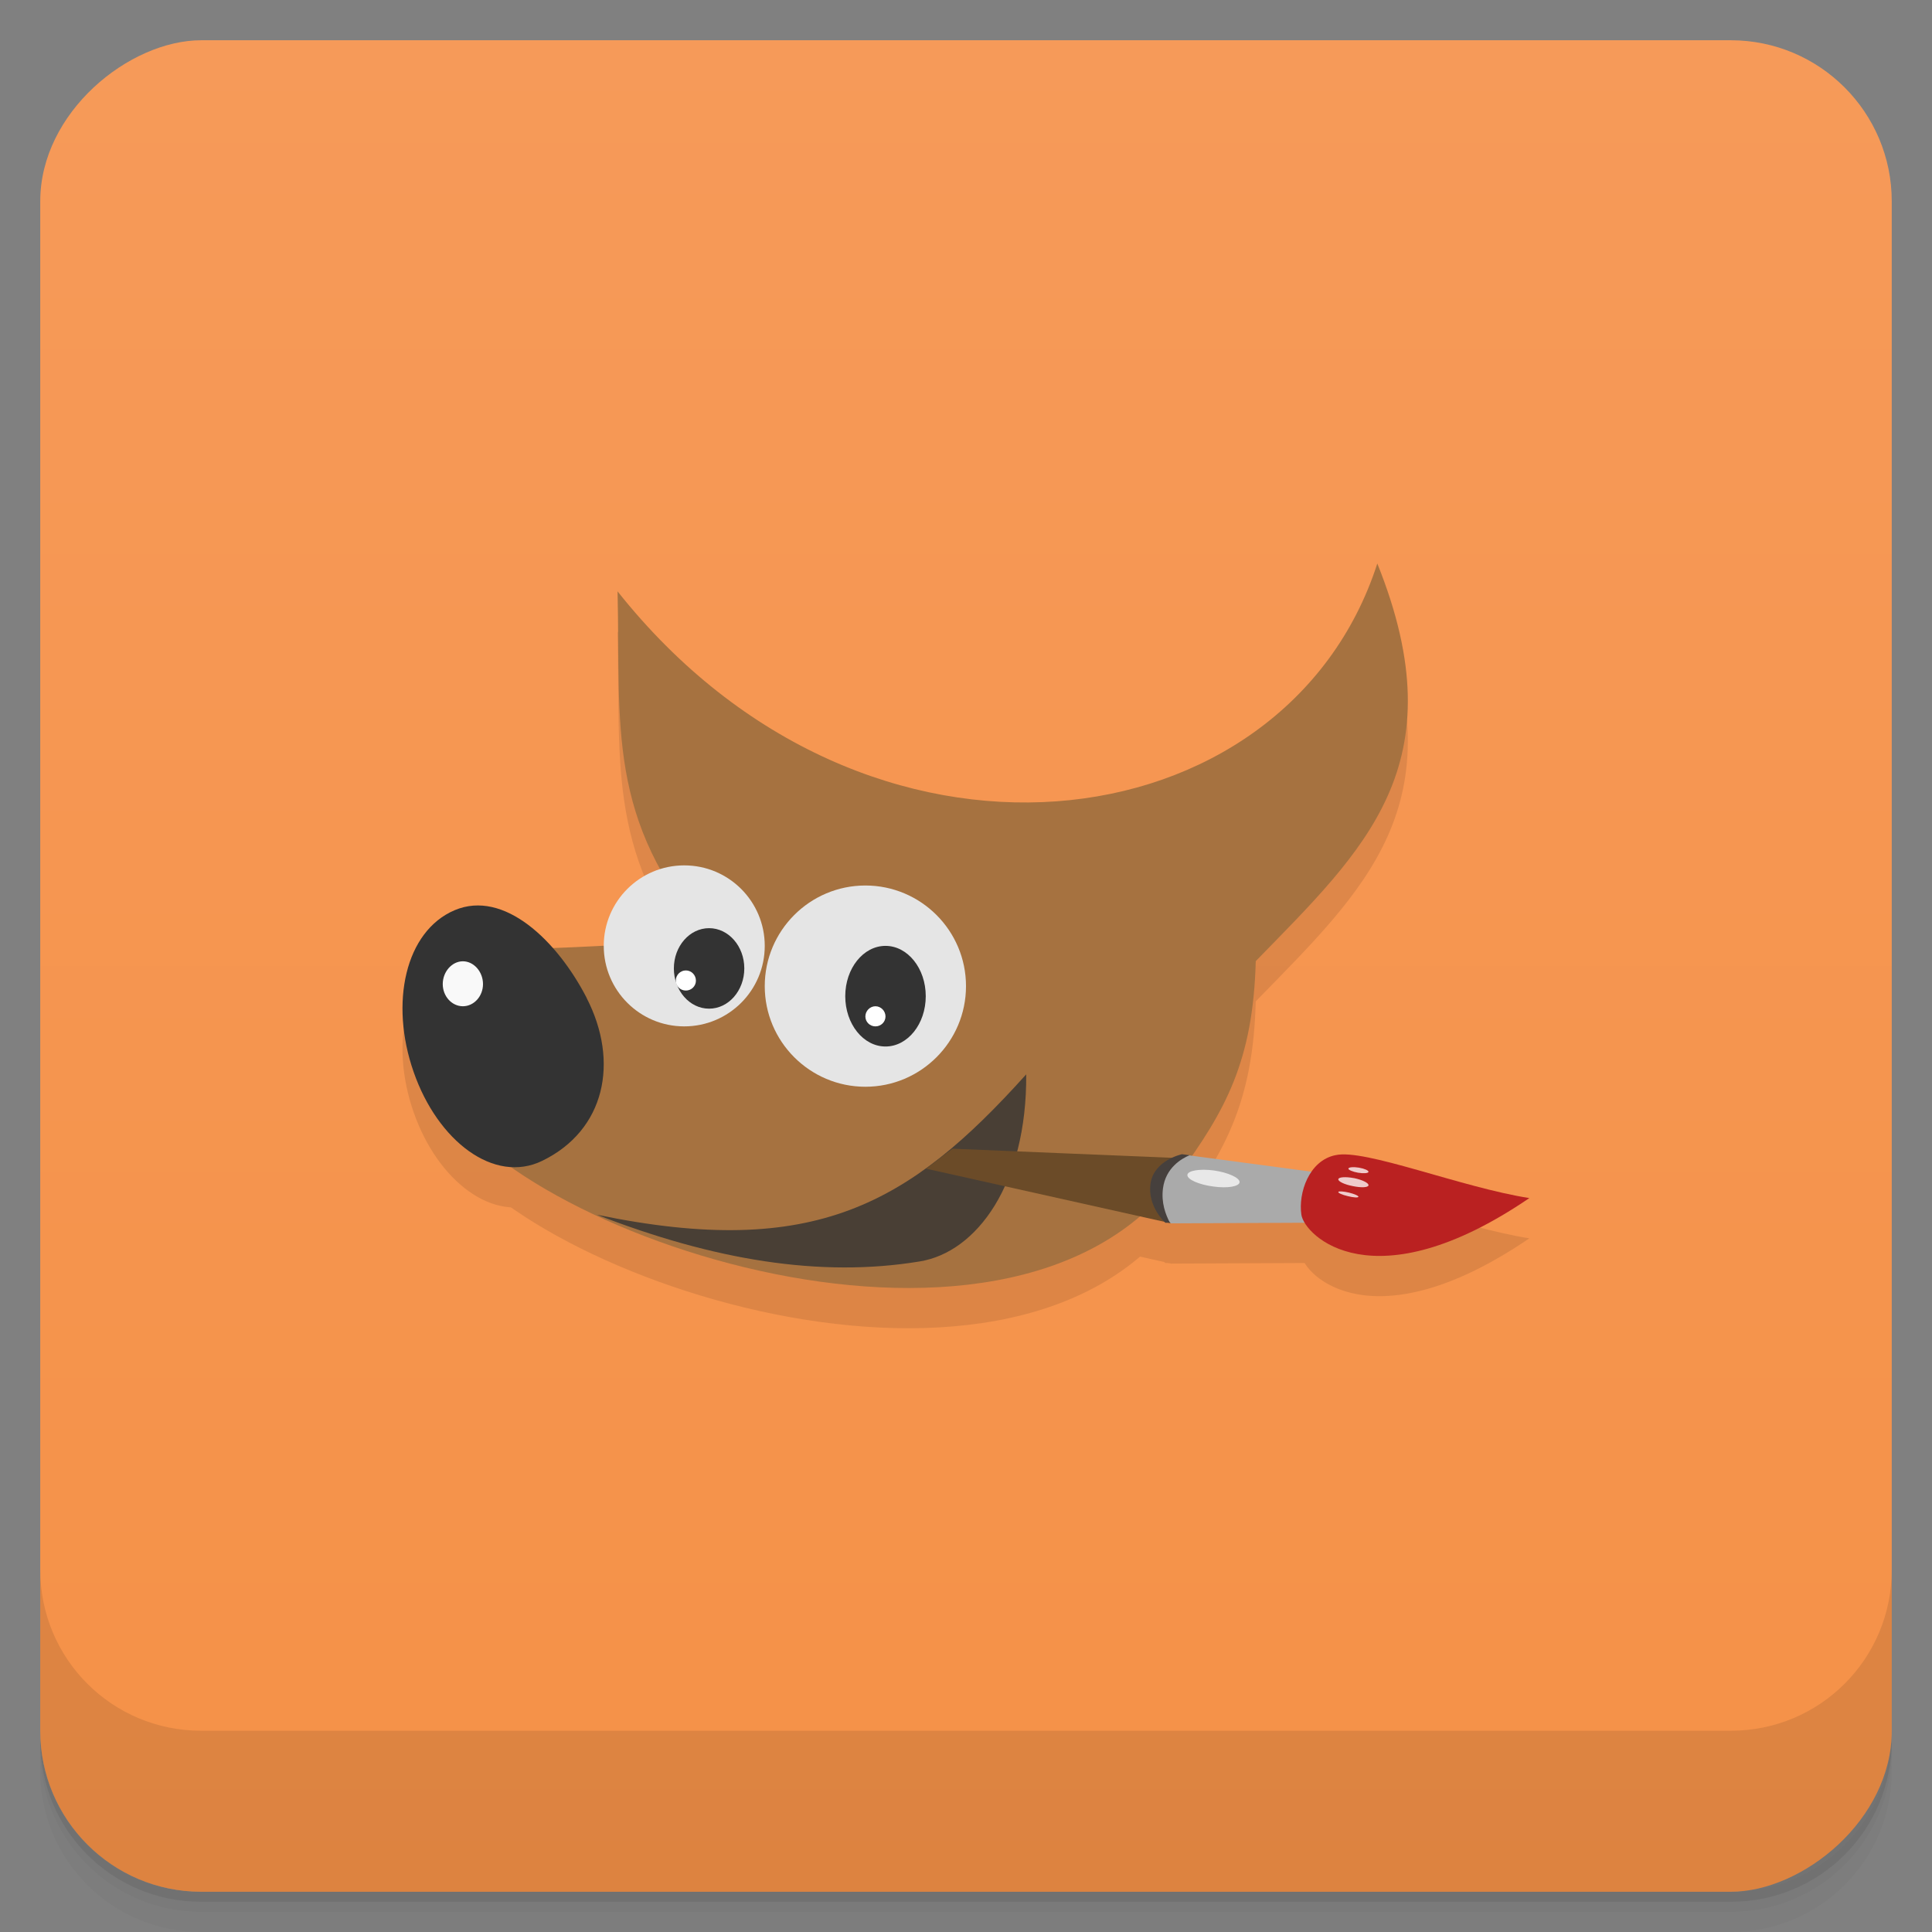 <svg viewBox="0 0 48 48" xmlns="http://www.w3.org/2000/svg">
 <rect x="0" y="0" width="48" height="48" fill="#808080" stroke="none"/>
 <defs>
  <linearGradient id="linearGradient3764" x1="1" x2="47" gradientTransform="translate(-48 .002)" gradientUnits="userSpaceOnUse">
   <stop stop-color="#f59147" offset="0"/>
   <stop stop-color="#f69a59" offset="1"/>
  </linearGradient>
  <clipPath id="clipPath-499907173">
   <g transform="translate(0 -1004.4)">
    <rect x="1" y="1005.4" width="46" height="46" rx="4" fill="#1890d0"/>
   </g>
  </clipPath>
  <clipPath id="clipPath-533191044">
   <g transform="translate(0 -1004.4)">
    <rect x="1" y="1005.4" width="46" height="46" rx="4" fill="#1890d0"/>
   </g>
  </clipPath>
 </defs>
 <g>
  <path d="m1 43v0.25c0 2.216 1.784 4 4 4h38c2.216 0 4-1.784 4-4v-0.25c0 2.216-1.784 4-4 4h-38c-2.216 0-4-1.784-4-4zm0 0.5v0.5c0 2.216 1.784 4 4 4h38c2.216 0 4-1.784 4-4v-0.5c0 2.216-1.784 4-4 4h-38c-2.216 0-4-1.784-4-4z" opacity=".02"/>
  <path d="m1 43.25v0.25c0 2.216 1.784 4 4 4h38c2.216 0 4-1.784 4-4v-0.25c0 2.216-1.784 4-4 4h-38c-2.216 0-4-1.784-4-4z" opacity=".05"/>
  <path d="m1 43v0.25c0 2.216 1.784 4 4 4h38c2.216 0 4-1.784 4-4v-0.25c0 2.216-1.784 4-4 4h-38c-2.216 0-4-1.784-4-4z" opacity=".1"/>
 </g>
 <g>
  <rect transform="rotate(-90)" x="-47" y="1" width="46" height="46" rx="4" fill="url(#linearGradient3764)"/>
 </g>
 <g>
  <g clip-path="url(#clipPath-499907173)">
   <g opacity=".1">
    <g>
     <g>
      <g>
       <path d="m15.34 15.688c6.18 7.797 16.609 6.355 18.879-0.688 2.01 5-0.313 7.098-3.02 9.879-0.066 2.488-0.758 3.719-1.918 5.309-4.285 5.895-17.309 1.246-18.535-2.359l1.363-3.223c2.328-0.07 3.125-0.098 5.496-0.305-2.547-2.953-2.184-5.25-2.262-8.613"/>
       <path d="m14.574 25.793c0.82 1.594 0.457 3.289-1.102 4.047-1.195 0.582-2.598-0.488-3.195-2.207-0.602-1.719-0.207-3.5 1.02-4.02 1.223-0.516 2.543 0.754 3.277 2.176"/>
       <path d="m19 24.5c0 1.105-0.895 2-2 2s-2-0.895-2-2 0.895-2 2-2 2 0.895 2 2"/>
       <path d="m24 25.5c0 1.379-1.121 2.5-2.5 2.5s-2.5-1.121-2.5-2.5 1.121-2.5 2.5-2.5 2.5 1.121 2.5 2.5"/>
       <path d="m18.492 25.06c0 0.551-0.391 1-0.875 1s-0.875-0.449-0.875-1 0.391-1 0.875-1 0.875 0.449 0.875 1"/>
       <path d="m23 25.75c0 0.691-0.449 1.25-1 1.25s-1-0.559-1-1.25 0.449-1.25 1-1.25 1 0.559 1 1.25"/>
      </g>
      <path d="m14.832 31.18c5.41 1.121 7.773-0.273 10.664-3.488 0.02 2.734-1.234 4.418-2.645 4.648-2.484 0.41-5.137-0.039-8.02-1.16" fill-opacity=".8"/>
      <g>
       <path d="m23.668 29.539 5.824 0.242-0.391 1.613-6.094-1.359c0.223-0.16 0.43-0.336 0.66-0.496"/>
       <path d="m32.656 30.12-3.164-0.422s-0.688 0.145-0.781 0.719c-0.09 0.578 0.379 0.977 0.379 0.977l3.473-0.016m0.094-1.258"/>
       <path d="m33.18 29.699c-0.664 0.137-0.926 0.945-0.848 1.477 0.07 0.52 1.781 2.234 5.664-0.41-1.695-0.266-4.094-1.234-4.816-1.066"/>
       <path d="m11.5 24.883c-0.273 0-0.5 0.262-0.5 0.566 0 0.305 0.227 0.551 0.5 0.551s0.5-0.246 0.5-0.551-0.227-0.566-0.5-0.566"/>
       <path d="m17.04 25.11c-0.137 0-0.25 0.113-0.25 0.254 0 0.137 0.113 0.246 0.25 0.246s0.25-0.109 0.25-0.246c0-0.141-0.113-0.254-0.25-0.254"/>
       <path d="m21.75 26c-0.137 0-0.25 0.117-0.25 0.254s0.113 0.246 0.25 0.246 0.25-0.109 0.25-0.246-0.113-0.254-0.25-0.254"/>
      </g>
      <g fill-opacity=".765">
       <path d="m33.637 30.27c-0.207-0.039-0.379-0.027-0.387 0.027-8e-3 0.055 0.156 0.133 0.363 0.172 0.207 0.043 0.379 0.035 0.387-0.02 8e-3 -0.059-0.156-0.137-0.363-0.18"/>
       <path d="m33.762 30.01c-0.137-0.023-0.254-0.012-0.262 0.023-4e-3 0.031 0.102 0.078 0.238 0.102 0.137 0.023 0.254 0.016 0.262-0.02 4e-3 -0.035-0.102-0.082-0.238-0.105"/>
       <path d="m33.512 30.629c-0.137-0.031-0.254-0.039-0.262-0.016-8e-3 0.027 0.102 0.074 0.238 0.105 0.137 0.035 0.254 0.043 0.262 0.016 8e-3 -0.023-0.098-0.07-0.238-0.105"/>
      </g>
      <path d="m30.16 30.08c-0.359-0.047-0.656 4e-3 -0.66 0.113s0.281 0.238 0.641 0.285c0.355 0.051 0.652 0 0.656-0.109 4e-3 -0.105-0.281-0.238-0.637-0.289" fill-opacity=".733"/>
      <path d="m29.367 29.676s-0.691 0.145-0.781 0.719c-0.09 0.578 0.367 0.984 0.367 0.984h0.113c-0.109-0.207-0.219-0.5-0.172-0.855 0.066-0.512 0.465-0.742 0.664-0.824m-0.191-0.023"/>
     </g>
    </g>
   </g>
  </g>
 </g>
 <g>
  <g clip-path="url(#clipPath-533191044)">
   <g transform="translate(0,-1)">
    <g>
     <g>
      <path d="m15.34 15.688c6.18 7.797 16.609 6.355 18.879-0.688 2.01 5-0.313 7.098-3.02 9.879-0.066 2.488-0.758 3.719-1.918 5.309-4.285 5.895-17.309 1.246-18.535-2.359l1.363-3.223c2.328-0.07 3.125-0.098 5.496-0.305-2.547-2.953-2.184-5.25-2.262-8.613" fill="#a67240"/>
      <path d="m14.574 25.793c0.82 1.594 0.457 3.289-1.102 4.047-1.195 0.582-2.598-0.488-3.195-2.207-0.602-1.719-0.207-3.5 1.02-4.02 1.223-0.516 2.543 0.754 3.277 2.176" fill="#333"/>
      <path d="m19 24.5c0 1.105-0.895 2-2 2s-2-0.895-2-2 0.895-2 2-2 2 0.895 2 2" fill="#e5e5e5"/>
      <path d="m24 25.5c0 1.379-1.121 2.5-2.5 2.5s-2.5-1.121-2.5-2.5 1.121-2.5 2.5-2.5 2.5 1.121 2.5 2.5" fill="#e5e5e5"/>
     </g>
     <g fill="#333">
      <path d="m18.492 25.06c0 0.551-0.391 1-0.875 1s-0.875-0.449-0.875-1 0.391-1 0.875-1 0.875 0.449 0.875 1"/>
      <path d="m23 25.75c0 0.691-0.449 1.25-1 1.25s-1-0.559-1-1.25 0.449-1.25 1-1.25 1 0.559 1 1.25"/>
      <path d="m14.832 31.18c5.41 1.121 7.773-0.273 10.664-3.488 0.02 2.734-1.234 4.418-2.645 4.648-2.484 0.41-5.137-0.039-8.02-1.16" fill-opacity=".8"/>
     </g>
     <g>
      <path d="m23.668 29.539 5.824 0.242-0.391 1.613-6.094-1.359c0.223-0.16 0.43-0.336 0.66-0.496" fill="#6b4b28"/>
      <path d="m32.656 30.12-3.164-0.422s-0.688 0.145-0.781 0.719c-0.09 0.578 0.379 0.977 0.379 0.977l3.473-0.016m0.094-1.258" fill="#aaa"/>
      <path d="m33.18 29.699c-0.664 0.137-0.926 0.945-0.848 1.477 0.07 0.52 1.781 2.234 5.664-0.41-1.695-0.266-4.094-1.234-4.816-1.066" fill="#ba2121"/>
      <path d="m11.5 24.883c-0.273 0-0.5 0.262-0.5 0.566 0 0.305 0.227 0.551 0.5 0.551s0.5-0.246 0.5-0.551-0.227-0.566-0.5-0.566" fill="#f9f9f9"/>
     </g>
     <g fill="#fff">
      <path d="m17.04 25.11c-0.137 0-0.25 0.113-0.25 0.254 0 0.137 0.113 0.246 0.25 0.246s0.25-0.109 0.25-0.246c0-0.141-0.113-0.254-0.25-0.254"/>
      <path d="m21.75 26c-0.137 0-0.25 0.117-0.25 0.254s0.113 0.246 0.25 0.246 0.25-0.109 0.25-0.246-0.113-0.254-0.25-0.254"/>
      <g fill-opacity=".765">
       <path d="m33.637 30.27c-0.207-0.039-0.379-0.027-0.387 0.027-8e-3 0.055 0.156 0.133 0.363 0.172 0.207 0.043 0.379 0.035 0.387-0.02 8e-3 -0.059-0.156-0.137-0.363-0.18"/>
       <path d="m33.762 30.01c-0.137-0.023-0.254-0.012-0.262 0.023-4e-3 0.031 0.102 0.078 0.238 0.102 0.137 0.023 0.254 0.016 0.262-0.02 4e-3 -0.035-0.102-0.082-0.238-0.105"/>
       <path d="m33.512 30.629c-0.137-0.031-0.254-0.039-0.262-0.016-8e-3 0.027 0.102 0.074 0.238 0.105 0.137 0.035 0.254 0.043 0.262 0.016 8e-3 -0.023-0.098-0.07-0.238-0.105"/>
      </g>
      <path d="m30.16 30.08c-0.359-0.047-0.656 4e-3 -0.66 0.113s0.281 0.238 0.641 0.285c0.355 0.051 0.652 0 0.656-0.109 4e-3 -0.105-0.281-0.238-0.637-0.289" fill-opacity=".733"/>
     </g>
     <path d="m29.367 29.676s-0.691 0.145-0.781 0.719c-0.09 0.578 0.367 0.984 0.367 0.984h0.113c-0.109-0.207-0.219-0.5-0.172-0.855 0.066-0.512 0.465-0.742 0.664-0.824m-0.191-0.023" fill="#46403d"/>
    </g>
   </g>
  </g>
 </g>
 <g>
  <g transform="translate(0 -1004.4)">
   <path d="m1 1043.4v4c0 2.216 1.784 4 4 4h38c2.216 0 4-1.784 4-4v-4c0 2.216-1.784 4-4 4h-38c-2.216 0-4-1.784-4-4z" opacity=".1"/>
  </g>
 </g>
</svg>
